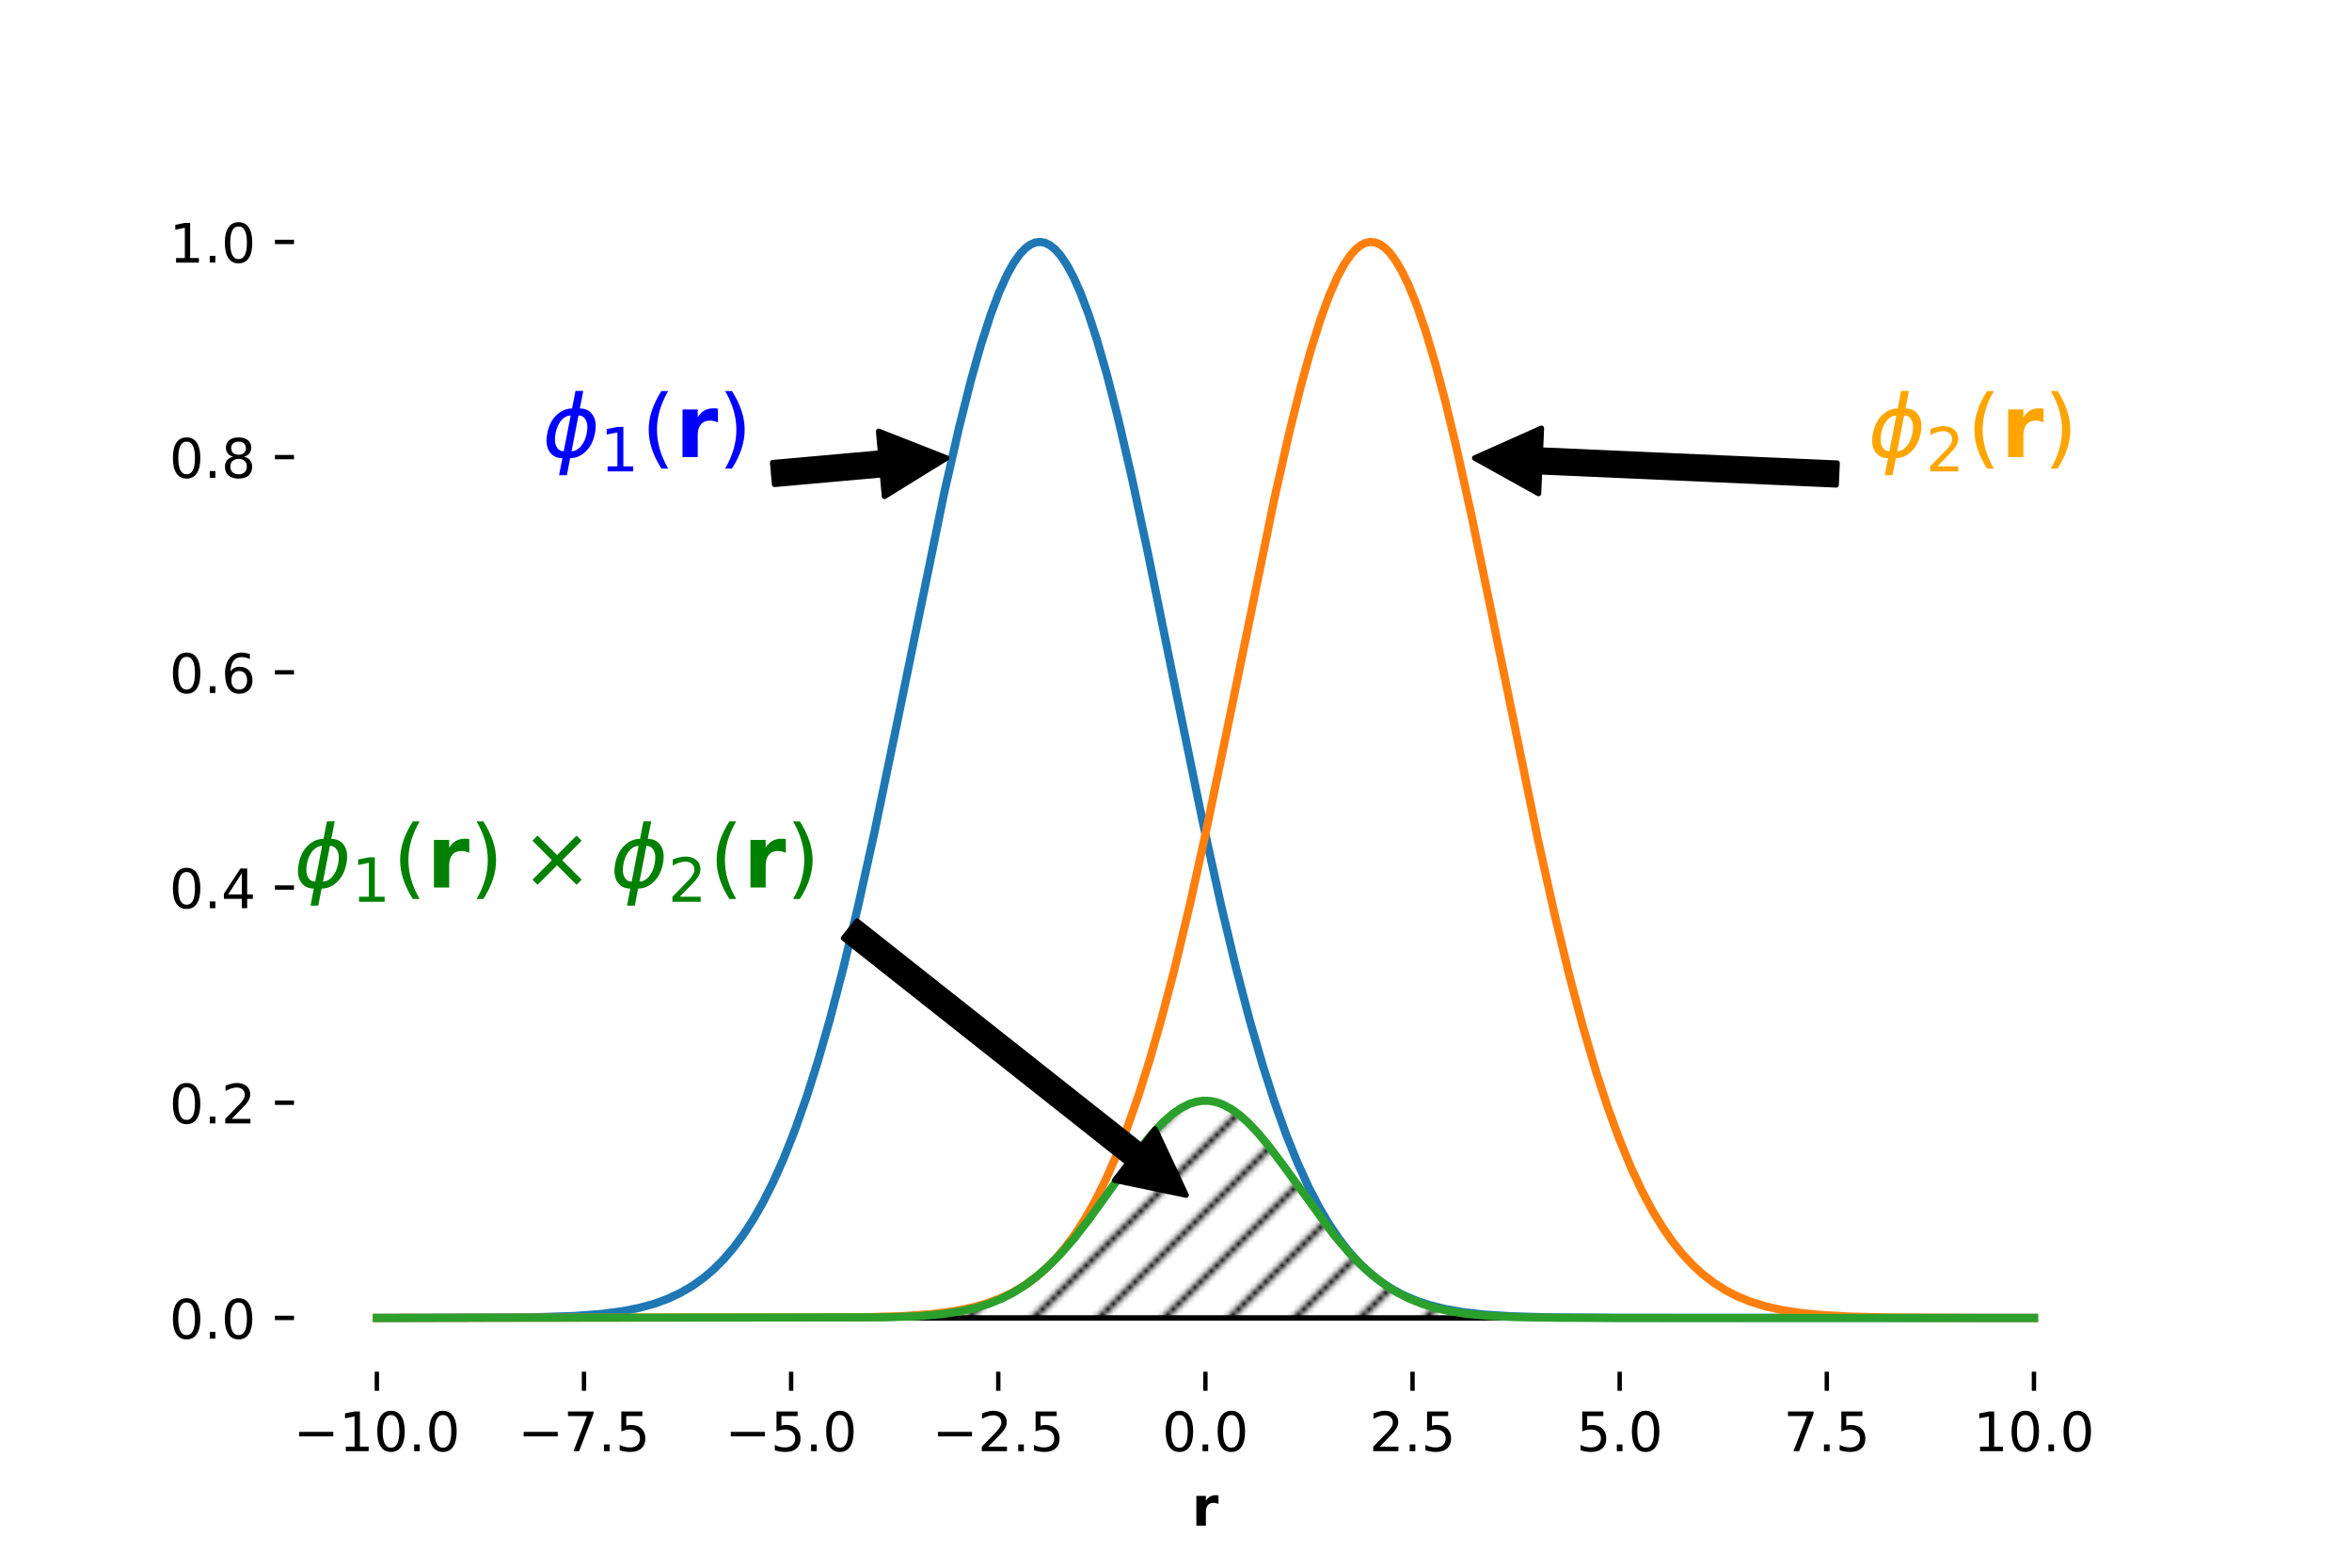 <?xml version="1.0" encoding="utf-8" standalone="no"?>
<!DOCTYPE svg PUBLIC "-//W3C//DTD SVG 1.1//EN"
  "http://www.w3.org/Graphics/SVG/1.1/DTD/svg11.dtd">
<!-- Created with matplotlib (http://matplotlib.org/) -->
<svg height="288pt" version="1.1" viewBox="0 0 432 288" width="432pt" xmlns="http://www.w3.org/2000/svg" xmlns:xlink="http://www.w3.org/1999/xlink">
 <defs>
  <style type="text/css">
*{stroke-linecap:butt;stroke-linejoin:round;}
  </style>
 </defs>
 <g id="figure_1">
  <g id="patch_1">
   <path d="M 0 288 
L 432 288 
L 432 0 
L 0 0 
z
" style="fill:#ffffff;"/>
  </g>
  <g id="axes_1">
   <g id="PolyCollection_1">
    <path clip-path="url(#pbc04455163)" d="M 69.218 242.116 
L 69.218 242.116 
L 69.523 242.116 
L 69.828 242.116 
L 70.132 242.116 
L 70.437 242.116 
L 70.742 242.116 
L 71.046 242.116 
L 71.351 242.116 
L 71.656 242.116 
L 71.96 242.116 
L 72.265 242.116 
L 72.57 242.116 
L 72.874 242.116 
L 73.179 242.116 
L 73.484 242.116 
L 73.788 242.116 
L 74.093 242.116 
L 74.398 242.116 
L 74.702 242.116 
L 75.007 242.116 
L 75.312 242.116 
L 75.616 242.116 
L 75.921 242.116 
L 76.226 242.116 
L 76.53 242.116 
L 76.835 242.116 
L 77.14 242.116 
L 77.444 242.116 
L 77.749 242.116 
L 78.054 242.116 
L 78.358 242.116 
L 78.663 242.116 
L 78.968 242.116 
L 79.272 242.116 
L 79.577 242.116 
L 79.882 242.116 
L 80.186 242.116 
L 80.491 242.116 
L 80.796 242.116 
L 81.1 242.116 
L 81.405 242.116 
L 81.71 242.116 
L 82.014 242.116 
L 82.319 242.116 
L 82.624 242.116 
L 82.928 242.116 
L 83.233 242.116 
L 83.538 242.116 
L 83.842 242.116 
L 84.147 242.116 
L 84.452 242.116 
L 84.756 242.116 
L 85.061 242.116 
L 85.366 242.116 
L 85.67 242.116 
L 85.975 242.116 
L 86.28 242.116 
L 86.584 242.116 
L 86.889 242.116 
L 87.194 242.116 
L 87.498 242.116 
L 87.803 242.116 
L 88.108 242.116 
L 88.412 242.116 
L 88.717 242.116 
L 89.022 242.116 
L 89.326 242.116 
L 89.631 242.116 
L 89.936 242.116 
L 90.24 242.116 
L 90.545 242.116 
L 90.85 242.116 
L 91.154 242.116 
L 91.459 242.116 
L 91.764 242.116 
L 92.068 242.116 
L 92.373 242.116 
L 92.678 242.116 
L 92.982 242.116 
L 93.287 242.116 
L 93.592 242.116 
L 93.896 242.116 
L 94.201 242.116 
L 94.506 242.116 
L 94.81 242.116 
L 95.115 242.116 
L 95.42 242.116 
L 95.724 242.116 
L 96.029 242.116 
L 96.334 242.116 
L 96.638 242.116 
L 96.943 242.116 
L 97.248 242.116 
L 97.552 242.116 
L 97.857 242.116 
L 98.162 242.116 
L 98.466 242.116 
L 98.771 242.116 
L 99.076 242.116 
L 99.38 242.116 
L 99.685 242.116 
L 99.99 242.116 
L 100.294 242.116 
L 100.599 242.116 
L 100.904 242.116 
L 101.208 242.116 
L 101.513 242.116 
L 101.818 242.116 
L 102.122 242.116 
L 102.427 242.116 
L 102.732 242.116 
L 103.036 242.116 
L 103.341 242.116 
L 103.646 242.116 
L 103.95 242.116 
L 104.255 242.116 
L 104.56 242.116 
L 104.864 242.116 
L 105.169 242.116 
L 105.474 242.116 
L 105.778 242.116 
L 106.083 242.116 
L 106.388 242.116 
L 106.692 242.116 
L 106.997 242.116 
L 107.302 242.116 
L 107.606 242.116 
L 107.911 242.116 
L 108.216 242.116 
L 108.52 242.116 
L 108.825 242.116 
L 109.13 242.116 
L 109.434 242.116 
L 109.739 242.116 
L 110.044 242.116 
L 110.348 242.116 
L 110.653 242.116 
L 110.958 242.116 
L 111.262 242.116 
L 111.567 242.116 
L 111.872 242.116 
L 112.176 242.116 
L 112.481 242.116 
L 112.786 242.116 
L 113.09 242.116 
L 113.395 242.116 
L 113.7 242.116 
L 114.004 242.116 
L 114.309 242.116 
L 114.614 242.116 
L 114.918 242.116 
L 115.223 242.116 
L 115.528 242.116 
L 115.832 242.116 
L 116.137 242.116 
L 116.442 242.116 
L 116.746 242.116 
L 117.051 242.116 
L 117.356 242.116 
L 117.66 242.116 
L 117.965 242.116 
L 118.27 242.116 
L 118.574 242.116 
L 118.879 242.116 
L 119.184 242.116 
L 119.488 242.116 
L 119.793 242.116 
L 120.098 242.116 
L 120.402 242.116 
L 120.707 242.116 
L 121.012 242.116 
L 121.316 242.116 
L 121.621 242.116 
L 121.926 242.116 
L 122.23 242.116 
L 122.535 242.116 
L 122.84 242.116 
L 123.144 242.116 
L 123.449 242.116 
L 123.754 242.116 
L 124.058 242.116 
L 124.363 242.116 
L 124.668 242.116 
L 124.972 242.116 
L 125.277 242.116 
L 125.582 242.116 
L 125.886 242.116 
L 126.191 242.116 
L 126.496 242.116 
L 126.8 242.116 
L 127.105 242.116 
L 127.41 242.116 
L 127.714 242.116 
L 128.019 242.116 
L 128.324 242.116 
L 128.629 242.116 
L 128.933 242.116 
L 129.238 242.116 
L 129.543 242.116 
L 129.847 242.116 
L 130.152 242.116 
L 130.457 242.116 
L 130.761 242.116 
L 131.066 242.116 
L 131.371 242.116 
L 131.675 242.116 
L 131.98 242.116 
L 132.285 242.116 
L 132.589 242.116 
L 132.894 242.116 
L 133.199 242.116 
L 133.503 242.116 
L 133.808 242.116 
L 134.113 242.116 
L 134.417 242.116 
L 134.722 242.116 
L 135.027 242.116 
L 135.331 242.116 
L 135.636 242.116 
L 135.941 242.116 
L 136.245 242.116 
L 136.55 242.116 
L 136.855 242.116 
L 137.159 242.116 
L 137.464 242.116 
L 137.769 242.116 
L 138.073 242.116 
L 138.378 242.116 
L 138.683 242.116 
L 138.987 242.116 
L 139.292 242.116 
L 139.597 242.116 
L 139.901 242.116 
L 140.206 242.116 
L 140.511 242.116 
L 140.815 242.116 
L 141.12 242.116 
L 141.425 242.116 
L 141.729 242.116 
L 142.034 242.116 
L 142.339 242.116 
L 142.643 242.116 
L 142.948 242.116 
L 143.253 242.116 
L 143.557 242.116 
L 143.862 242.116 
L 144.167 242.116 
L 144.471 242.116 
L 144.776 242.116 
L 145.081 242.116 
L 145.385 242.116 
L 145.69 242.116 
L 145.995 242.116 
L 146.299 242.116 
L 146.604 242.116 
L 146.909 242.116 
L 147.213 242.116 
L 147.518 242.116 
L 147.823 242.116 
L 148.127 242.116 
L 148.432 242.116 
L 148.737 242.116 
L 149.041 242.116 
L 149.346 242.116 
L 149.651 242.116 
L 149.955 242.116 
L 150.26 242.116 
L 150.565 242.116 
L 150.869 242.116 
L 151.174 242.116 
L 151.479 242.116 
L 151.783 242.116 
L 152.088 242.116 
L 152.393 242.116 
L 152.697 242.116 
L 153.002 242.116 
L 153.307 242.116 
L 153.611 242.116 
L 153.916 242.116 
L 154.221 242.116 
L 154.525 242.116 
L 154.83 242.116 
L 155.135 242.116 
L 155.439 242.116 
L 155.744 242.116 
L 156.049 242.116 
L 156.353 242.116 
L 156.658 242.116 
L 156.963 242.116 
L 157.267 242.116 
L 157.572 242.116 
L 157.877 242.116 
L 158.181 242.116 
L 158.486 242.116 
L 158.791 242.116 
L 159.095 242.116 
L 159.4 242.116 
L 159.705 242.116 
L 160.009 242.116 
L 160.314 242.116 
L 160.619 242.116 
L 160.923 242.116 
L 161.228 242.116 
L 161.533 242.116 
L 161.837 242.116 
L 162.142 242.116 
L 162.447 242.116 
L 162.751 242.116 
L 163.056 242.116 
L 163.361 242.116 
L 163.665 242.116 
L 163.97 242.116 
L 164.275 242.116 
L 164.579 242.116 
L 164.884 242.116 
L 165.189 242.116 
L 165.493 242.116 
L 165.798 242.116 
L 166.103 242.116 
L 166.407 242.116 
L 166.712 242.116 
L 167.017 242.116 
L 167.321 242.116 
L 167.626 242.116 
L 167.931 242.116 
L 168.235 242.116 
L 168.54 242.116 
L 168.845 242.116 
L 169.149 242.116 
L 169.454 242.116 
L 169.759 242.116 
L 170.063 242.116 
L 170.368 242.116 
L 170.673 242.116 
L 170.977 242.116 
L 171.282 242.116 
L 171.587 242.116 
L 171.891 242.116 
L 172.196 242.116 
L 172.501 242.116 
L 172.805 242.116 
L 173.11 242.116 
L 173.415 242.116 
L 173.719 242.116 
L 174.024 242.116 
L 174.329 242.116 
L 174.633 242.116 
L 174.938 242.116 
L 175.243 242.116 
L 175.547 242.116 
L 175.852 242.116 
L 176.157 242.116 
L 176.461 242.116 
L 176.766 242.116 
L 177.071 242.116 
L 177.375 242.116 
L 177.68 242.116 
L 177.985 242.116 
L 178.289 242.116 
L 178.594 242.116 
L 178.899 242.116 
L 179.203 242.116 
L 179.508 242.116 
L 179.813 242.116 
L 180.117 242.116 
L 180.422 242.116 
L 180.727 242.116 
L 181.031 242.116 
L 181.336 242.116 
L 181.641 242.116 
L 181.945 242.116 
L 182.25 242.116 
L 182.555 242.116 
L 182.859 242.116 
L 183.164 242.116 
L 183.469 242.116 
L 183.773 242.116 
L 184.078 242.116 
L 184.383 242.116 
L 184.687 242.116 
L 184.992 242.116 
L 185.297 242.116 
L 185.601 242.116 
L 185.906 242.116 
L 186.211 242.116 
L 186.515 242.116 
L 186.82 242.116 
L 187.125 242.116 
L 187.429 242.116 
L 187.734 242.116 
L 188.039 242.116 
L 188.343 242.116 
L 188.648 242.116 
L 188.953 242.116 
L 189.257 242.116 
L 189.562 242.116 
L 189.867 242.116 
L 190.171 242.116 
L 190.476 242.116 
L 190.781 242.116 
L 191.086 242.116 
L 191.39 242.116 
L 191.695 242.116 
L 192 242.116 
L 192.304 242.116 
L 192.609 242.116 
L 192.914 242.116 
L 193.218 242.116 
L 193.523 242.116 
L 193.828 242.116 
L 194.132 242.116 
L 194.437 242.116 
L 194.742 242.116 
L 195.046 242.116 
L 195.351 242.116 
L 195.656 242.116 
L 195.96 242.116 
L 196.265 242.116 
L 196.57 242.116 
L 196.874 242.116 
L 197.179 242.116 
L 197.484 242.116 
L 197.788 242.116 
L 198.093 242.116 
L 198.398 242.116 
L 198.702 242.116 
L 199.007 242.116 
L 199.312 242.116 
L 199.616 242.116 
L 199.921 242.116 
L 200.226 242.116 
L 200.53 242.116 
L 200.835 242.116 
L 201.14 242.116 
L 201.444 242.116 
L 201.749 242.116 
L 202.054 242.116 
L 202.358 242.116 
L 202.663 242.116 
L 202.968 242.116 
L 203.272 242.116 
L 203.577 242.116 
L 203.882 242.116 
L 204.186 242.116 
L 204.491 242.116 
L 204.796 242.116 
L 205.1 242.116 
L 205.405 242.116 
L 205.71 242.116 
L 206.014 242.116 
L 206.319 242.116 
L 206.624 242.116 
L 206.928 242.116 
L 207.233 242.116 
L 207.538 242.116 
L 207.842 242.116 
L 208.147 242.116 
L 208.452 242.116 
L 208.756 242.116 
L 209.061 242.116 
L 209.366 242.116 
L 209.67 242.116 
L 209.975 242.116 
L 210.28 242.116 
L 210.584 242.116 
L 210.889 242.116 
L 211.194 242.116 
L 211.498 242.116 
L 211.803 242.116 
L 212.108 242.116 
L 212.412 242.116 
L 212.717 242.116 
L 213.022 242.116 
L 213.326 242.116 
L 213.631 242.116 
L 213.936 242.116 
L 214.24 242.116 
L 214.545 242.116 
L 214.85 242.116 
L 215.154 242.116 
L 215.459 242.116 
L 215.764 242.116 
L 216.068 242.116 
L 216.373 242.116 
L 216.678 242.116 
L 216.982 242.116 
L 217.287 242.116 
L 217.592 242.116 
L 217.896 242.116 
L 218.201 242.116 
L 218.506 242.116 
L 218.81 242.116 
L 219.115 242.116 
L 219.42 242.116 
L 219.724 242.116 
L 220.029 242.116 
L 220.334 242.116 
L 220.638 242.116 
L 220.943 242.116 
L 221.248 242.116 
L 221.552 242.116 
L 221.857 242.116 
L 222.162 242.116 
L 222.466 242.116 
L 222.771 242.116 
L 223.076 242.116 
L 223.38 242.116 
L 223.685 242.116 
L 223.99 242.116 
L 224.294 242.116 
L 224.599 242.116 
L 224.904 242.116 
L 225.208 242.116 
L 225.513 242.116 
L 225.818 242.116 
L 226.122 242.116 
L 226.427 242.116 
L 226.732 242.116 
L 227.036 242.116 
L 227.341 242.116 
L 227.646 242.116 
L 227.95 242.116 
L 228.255 242.116 
L 228.56 242.116 
L 228.864 242.116 
L 229.169 242.116 
L 229.474 242.116 
L 229.778 242.116 
L 230.083 242.116 
L 230.388 242.116 
L 230.692 242.116 
L 230.997 242.116 
L 231.302 242.116 
L 231.606 242.116 
L 231.911 242.116 
L 232.216 242.116 
L 232.52 242.116 
L 232.825 242.116 
L 233.13 242.116 
L 233.434 242.116 
L 233.739 242.116 
L 234.044 242.116 
L 234.348 242.116 
L 234.653 242.116 
L 234.958 242.116 
L 235.262 242.116 
L 235.567 242.116 
L 235.872 242.116 
L 236.176 242.116 
L 236.481 242.116 
L 236.786 242.116 
L 237.09 242.116 
L 237.395 242.116 
L 237.7 242.116 
L 238.004 242.116 
L 238.309 242.116 
L 238.614 242.116 
L 238.918 242.116 
L 239.223 242.116 
L 239.528 242.116 
L 239.832 242.116 
L 240.137 242.116 
L 240.442 242.116 
L 240.746 242.116 
L 241.051 242.116 
L 241.356 242.116 
L 241.66 242.116 
L 241.965 242.116 
L 242.27 242.116 
L 242.574 242.116 
L 242.879 242.116 
L 243.184 242.116 
L 243.488 242.116 
L 243.793 242.116 
L 244.098 242.116 
L 244.402 242.116 
L 244.707 242.116 
L 245.012 242.116 
L 245.316 242.116 
L 245.621 242.116 
L 245.926 242.116 
L 246.23 242.116 
L 246.535 242.116 
L 246.84 242.116 
L 247.144 242.116 
L 247.449 242.116 
L 247.754 242.116 
L 248.058 242.116 
L 248.363 242.116 
L 248.668 242.116 
L 248.972 242.116 
L 249.277 242.116 
L 249.582 242.116 
L 249.886 242.116 
L 250.191 242.116 
L 250.496 242.116 
L 250.8 242.116 
L 251.105 242.116 
L 251.41 242.116 
L 251.714 242.116 
L 252.019 242.116 
L 252.324 242.116 
L 252.629 242.116 
L 252.933 242.116 
L 253.238 242.116 
L 253.543 242.116 
L 253.847 242.116 
L 254.152 242.116 
L 254.457 242.116 
L 254.761 242.116 
L 255.066 242.116 
L 255.371 242.116 
L 255.675 242.116 
L 255.98 242.116 
L 256.285 242.116 
L 256.589 242.116 
L 256.894 242.116 
L 257.199 242.116 
L 257.503 242.116 
L 257.808 242.116 
L 258.113 242.116 
L 258.417 242.116 
L 258.722 242.116 
L 259.027 242.116 
L 259.331 242.116 
L 259.636 242.116 
L 259.941 242.116 
L 260.245 242.116 
L 260.55 242.116 
L 260.855 242.116 
L 261.159 242.116 
L 261.464 242.116 
L 261.769 242.116 
L 262.073 242.116 
L 262.378 242.116 
L 262.683 242.116 
L 262.987 242.116 
L 263.292 242.116 
L 263.597 242.116 
L 263.901 242.116 
L 264.206 242.116 
L 264.511 242.116 
L 264.815 242.116 
L 265.12 242.116 
L 265.425 242.116 
L 265.729 242.116 
L 266.034 242.116 
L 266.339 242.116 
L 266.643 242.116 
L 266.948 242.116 
L 267.253 242.116 
L 267.557 242.116 
L 267.862 242.116 
L 268.167 242.116 
L 268.471 242.116 
L 268.776 242.116 
L 269.081 242.116 
L 269.385 242.116 
L 269.69 242.116 
L 269.995 242.116 
L 270.299 242.116 
L 270.604 242.116 
L 270.909 242.116 
L 271.213 242.116 
L 271.518 242.116 
L 271.823 242.116 
L 272.127 242.116 
L 272.432 242.116 
L 272.737 242.116 
L 273.041 242.116 
L 273.346 242.116 
L 273.651 242.116 
L 273.955 242.116 
L 274.26 242.116 
L 274.565 242.116 
L 274.869 242.116 
L 275.174 242.116 
L 275.479 242.116 
L 275.783 242.116 
L 276.088 242.116 
L 276.393 242.116 
L 276.697 242.116 
L 277.002 242.116 
L 277.307 242.116 
L 277.611 242.116 
L 277.916 242.116 
L 278.221 242.116 
L 278.525 242.116 
L 278.83 242.116 
L 279.135 242.116 
L 279.439 242.116 
L 279.744 242.116 
L 280.049 242.116 
L 280.353 242.116 
L 280.658 242.116 
L 280.963 242.116 
L 281.267 242.116 
L 281.572 242.116 
L 281.877 242.116 
L 282.181 242.116 
L 282.486 242.116 
L 282.791 242.116 
L 283.095 242.116 
L 283.4 242.116 
L 283.705 242.116 
L 284.009 242.116 
L 284.314 242.116 
L 284.619 242.116 
L 284.923 242.116 
L 285.228 242.116 
L 285.533 242.116 
L 285.837 242.116 
L 286.142 242.116 
L 286.447 242.116 
L 286.751 242.116 
L 287.056 242.116 
L 287.361 242.116 
L 287.665 242.116 
L 287.97 242.116 
L 288.275 242.116 
L 288.579 242.116 
L 288.884 242.116 
L 289.189 242.116 
L 289.493 242.116 
L 289.798 242.116 
L 290.103 242.116 
L 290.407 242.116 
L 290.712 242.116 
L 291.017 242.116 
L 291.321 242.116 
L 291.626 242.116 
L 291.931 242.116 
L 292.235 242.116 
L 292.54 242.116 
L 292.845 242.116 
L 293.149 242.116 
L 293.454 242.116 
L 293.759 242.116 
L 294.063 242.116 
L 294.368 242.116 
L 294.673 242.116 
L 294.977 242.116 
L 295.282 242.116 
L 295.587 242.116 
L 295.891 242.116 
L 296.196 242.116 
L 296.501 242.116 
L 296.805 242.116 
L 297.11 242.116 
L 297.415 242.116 
L 297.719 242.116 
L 298.024 242.116 
L 298.329 242.116 
L 298.633 242.116 
L 298.938 242.116 
L 299.243 242.116 
L 299.547 242.116 
L 299.852 242.116 
L 300.157 242.116 
L 300.461 242.116 
L 300.766 242.116 
L 301.071 242.116 
L 301.375 242.116 
L 301.68 242.116 
L 301.985 242.116 
L 302.289 242.116 
L 302.594 242.116 
L 302.899 242.116 
L 303.203 242.116 
L 303.508 242.116 
L 303.813 242.116 
L 304.117 242.116 
L 304.422 242.116 
L 304.727 242.116 
L 305.031 242.116 
L 305.336 242.116 
L 305.641 242.116 
L 305.945 242.116 
L 306.25 242.116 
L 306.555 242.116 
L 306.859 242.116 
L 307.164 242.116 
L 307.469 242.116 
L 307.773 242.116 
L 308.078 242.116 
L 308.383 242.116 
L 308.687 242.116 
L 308.992 242.116 
L 309.297 242.116 
L 309.601 242.116 
L 309.906 242.116 
L 310.211 242.116 
L 310.515 242.116 
L 310.82 242.116 
L 311.125 242.116 
L 311.429 242.116 
L 311.734 242.116 
L 312.039 242.116 
L 312.343 242.116 
L 312.648 242.116 
L 312.953 242.116 
L 313.257 242.116 
L 313.562 242.116 
L 313.867 242.116 
L 314.171 242.116 
L 314.476 242.116 
L 314.781 242.116 
L 315.086 242.116 
L 315.39 242.116 
L 315.695 242.116 
L 316 242.116 
L 316.304 242.116 
L 316.609 242.116 
L 316.914 242.116 
L 317.218 242.116 
L 317.523 242.116 
L 317.828 242.116 
L 318.132 242.116 
L 318.437 242.116 
L 318.742 242.116 
L 319.046 242.116 
L 319.351 242.116 
L 319.656 242.116 
L 319.96 242.116 
L 320.265 242.116 
L 320.57 242.116 
L 320.874 242.116 
L 321.179 242.116 
L 321.484 242.116 
L 321.788 242.116 
L 322.093 242.116 
L 322.398 242.116 
L 322.702 242.116 
L 323.007 242.116 
L 323.312 242.116 
L 323.616 242.116 
L 323.921 242.116 
L 324.226 242.116 
L 324.53 242.116 
L 324.835 242.116 
L 325.14 242.116 
L 325.444 242.116 
L 325.749 242.116 
L 326.054 242.116 
L 326.358 242.116 
L 326.663 242.116 
L 326.968 242.116 
L 327.272 242.116 
L 327.577 242.116 
L 327.882 242.116 
L 328.186 242.116 
L 328.491 242.116 
L 328.796 242.116 
L 329.1 242.116 
L 329.405 242.116 
L 329.71 242.116 
L 330.014 242.116 
L 330.319 242.116 
L 330.624 242.116 
L 330.928 242.116 
L 331.233 242.116 
L 331.538 242.116 
L 331.842 242.116 
L 332.147 242.116 
L 332.452 242.116 
L 332.756 242.116 
L 333.061 242.116 
L 333.366 242.116 
L 333.67 242.116 
L 333.975 242.116 
L 334.28 242.116 
L 334.584 242.116 
L 334.889 242.116 
L 335.194 242.116 
L 335.498 242.116 
L 335.803 242.116 
L 336.108 242.116 
L 336.412 242.116 
L 336.717 242.116 
L 337.022 242.116 
L 337.326 242.116 
L 337.631 242.116 
L 337.936 242.116 
L 338.24 242.116 
L 338.545 242.116 
L 338.85 242.116 
L 339.154 242.116 
L 339.459 242.116 
L 339.764 242.116 
L 340.068 242.116 
L 340.373 242.116 
L 340.678 242.116 
L 340.982 242.116 
L 341.287 242.116 
L 341.592 242.116 
L 341.896 242.116 
L 342.201 242.116 
L 342.506 242.116 
L 342.81 242.116 
L 343.115 242.116 
L 343.42 242.116 
L 343.724 242.116 
L 344.029 242.116 
L 344.334 242.116 
L 344.638 242.116 
L 344.943 242.116 
L 345.248 242.116 
L 345.552 242.116 
L 345.857 242.116 
L 346.162 242.116 
L 346.466 242.116 
L 346.771 242.116 
L 347.076 242.116 
L 347.38 242.116 
L 347.685 242.116 
L 347.99 242.116 
L 348.294 242.116 
L 348.599 242.116 
L 348.904 242.116 
L 349.208 242.116 
L 349.513 242.116 
L 349.818 242.116 
L 350.122 242.116 
L 350.427 242.116 
L 350.732 242.116 
L 351.036 242.116 
L 351.341 242.116 
L 351.646 242.116 
L 351.95 242.116 
L 352.255 242.116 
L 352.56 242.116 
L 352.864 242.116 
L 353.169 242.116 
L 353.474 242.116 
L 353.778 242.116 
L 354.083 242.116 
L 354.388 242.116 
L 354.692 242.116 
L 354.997 242.116 
L 355.302 242.116 
L 355.606 242.116 
L 355.911 242.116 
L 356.216 242.116 
L 356.52 242.116 
L 356.825 242.116 
L 357.13 242.116 
L 357.434 242.116 
L 357.739 242.116 
L 358.044 242.116 
L 358.348 242.116 
L 358.653 242.116 
L 358.958 242.116 
L 359.262 242.116 
L 359.567 242.116 
L 359.872 242.116 
L 360.176 242.116 
L 360.481 242.116 
L 360.786 242.116 
L 361.09 242.116 
L 361.395 242.116 
L 361.7 242.116 
L 362.004 242.116 
L 362.309 242.116 
L 362.614 242.116 
L 362.918 242.116 
L 363.223 242.116 
L 363.528 242.116 
L 363.832 242.116 
L 364.137 242.116 
L 364.442 242.116 
L 364.746 242.116 
L 365.051 242.116 
L 365.356 242.116 
L 365.66 242.116 
L 365.965 242.116 
L 366.27 242.116 
L 366.574 242.116 
L 366.879 242.116 
L 367.184 242.116 
L 367.488 242.116 
L 367.793 242.116 
L 368.098 242.116 
L 368.402 242.116 
L 368.707 242.116 
L 369.012 242.116 
L 369.316 242.116 
L 369.621 242.116 
L 369.926 242.116 
L 370.23 242.116 
L 370.535 242.116 
L 370.84 242.116 
L 371.144 242.116 
L 371.449 242.116 
L 371.754 242.116 
L 372.058 242.116 
L 372.363 242.116 
L 372.668 242.116 
L 372.972 242.116 
L 373.277 242.116 
L 373.582 242.116 
L 373.582 242.116 
L 373.582 242.116 
L 373.277 242.116 
L 372.972 242.116 
L 372.668 242.116 
L 372.363 242.116 
L 372.058 242.116 
L 371.754 242.116 
L 371.449 242.116 
L 371.144 242.116 
L 370.84 242.116 
L 370.535 242.116 
L 370.23 242.116 
L 369.926 242.116 
L 369.621 242.116 
L 369.316 242.116 
L 369.012 242.116 
L 368.707 242.116 
L 368.402 242.116 
L 368.098 242.116 
L 367.793 242.116 
L 367.488 242.116 
L 367.184 242.116 
L 366.879 242.116 
L 366.574 242.116 
L 366.27 242.116 
L 365.965 242.116 
L 365.66 242.116 
L 365.356 242.116 
L 365.051 242.116 
L 364.746 242.116 
L 364.442 242.116 
L 364.137 242.116 
L 363.832 242.116 
L 363.528 242.116 
L 363.223 242.116 
L 362.918 242.116 
L 362.614 242.116 
L 362.309 242.116 
L 362.004 242.116 
L 361.7 242.116 
L 361.395 242.116 
L 361.09 242.116 
L 360.786 242.116 
L 360.481 242.116 
L 360.176 242.116 
L 359.872 242.116 
L 359.567 242.116 
L 359.262 242.116 
L 358.958 242.116 
L 358.653 242.116 
L 358.348 242.116 
L 358.044 242.116 
L 357.739 242.116 
L 357.434 242.116 
L 357.13 242.116 
L 356.825 242.116 
L 356.52 242.116 
L 356.216 242.116 
L 355.911 242.116 
L 355.606 242.116 
L 355.302 242.116 
L 354.997 242.116 
L 354.692 242.116 
L 354.388 242.116 
L 354.083 242.116 
L 353.778 242.116 
L 353.474 242.116 
L 353.169 242.116 
L 352.864 242.116 
L 352.56 242.116 
L 352.255 242.116 
L 351.95 242.116 
L 351.646 242.116 
L 351.341 242.116 
L 351.036 242.116 
L 350.732 242.116 
L 350.427 242.116 
L 350.122 242.116 
L 349.818 242.116 
L 349.513 242.116 
L 349.208 242.116 
L 348.904 242.116 
L 348.599 242.116 
L 348.294 242.116 
L 347.99 242.116 
L 347.685 242.116 
L 347.38 242.116 
L 347.076 242.116 
L 346.771 242.116 
L 346.466 242.116 
L 346.162 242.116 
L 345.857 242.116 
L 345.552 242.116 
L 345.248 242.116 
L 344.943 242.116 
L 344.638 242.116 
L 344.334 242.116 
L 344.029 242.116 
L 343.724 242.116 
L 343.42 242.116 
L 343.115 242.116 
L 342.81 242.116 
L 342.506 242.116 
L 342.201 242.116 
L 341.896 242.116 
L 341.592 242.116 
L 341.287 242.116 
L 340.982 242.116 
L 340.678 242.116 
L 340.373 242.116 
L 340.068 242.116 
L 339.764 242.116 
L 339.459 242.116 
L 339.154 242.116 
L 338.85 242.116 
L 338.545 242.116 
L 338.24 242.116 
L 337.936 242.116 
L 337.631 242.116 
L 337.326 242.116 
L 337.022 242.116 
L 336.717 242.116 
L 336.412 242.116 
L 336.108 242.116 
L 335.803 242.116 
L 335.498 242.116 
L 335.194 242.116 
L 334.889 242.116 
L 334.584 242.116 
L 334.28 242.116 
L 333.975 242.116 
L 333.67 242.116 
L 333.366 242.116 
L 333.061 242.116 
L 332.756 242.116 
L 332.452 242.116 
L 332.147 242.116 
L 331.842 242.116 
L 331.538 242.116 
L 331.233 242.116 
L 330.928 242.116 
L 330.624 242.116 
L 330.319 242.116 
L 330.014 242.116 
L 329.71 242.116 
L 329.405 242.116 
L 329.1 242.116 
L 328.796 242.116 
L 328.491 242.116 
L 328.186 242.116 
L 327.882 242.116 
L 327.577 242.116 
L 327.272 242.116 
L 326.968 242.116 
L 326.663 242.116 
L 326.358 242.116 
L 326.054 242.116 
L 325.749 242.116 
L 325.444 242.116 
L 325.14 242.116 
L 324.835 242.116 
L 324.53 242.116 
L 324.226 242.116 
L 323.921 242.116 
L 323.616 242.116 
L 323.312 242.116 
L 323.007 242.116 
L 322.702 242.116 
L 322.398 242.116 
L 322.093 242.116 
L 321.788 242.116 
L 321.484 242.116 
L 321.179 242.116 
L 320.874 242.116 
L 320.57 242.116 
L 320.265 242.116 
L 319.96 242.116 
L 319.656 242.116 
L 319.351 242.116 
L 319.046 242.116 
L 318.742 242.116 
L 318.437 242.116 
L 318.132 242.116 
L 317.828 242.116 
L 317.523 242.116 
L 317.218 242.116 
L 316.914 242.116 
L 316.609 242.116 
L 316.304 242.116 
L 316 242.116 
L 315.695 242.116 
L 315.39 242.116 
L 315.086 242.116 
L 314.781 242.116 
L 314.476 242.116 
L 314.171 242.116 
L 313.867 242.116 
L 313.562 242.116 
L 313.257 242.116 
L 312.953 242.116 
L 312.648 242.116 
L 312.343 242.116 
L 312.039 242.116 
L 311.734 242.116 
L 311.429 242.116 
L 311.125 242.116 
L 310.82 242.116 
L 310.515 242.116 
L 310.211 242.116 
L 309.906 242.116 
L 309.601 242.116 
L 309.297 242.116 
L 308.992 242.116 
L 308.687 242.116 
L 308.383 242.116 
L 308.078 242.116 
L 307.773 242.116 
L 307.469 242.116 
L 307.164 242.116 
L 306.859 242.116 
L 306.555 242.116 
L 306.25 242.116 
L 305.945 242.116 
L 305.641 242.116 
L 305.336 242.116 
L 305.031 242.116 
L 304.727 242.116 
L 304.422 242.116 
L 304.117 242.116 
L 303.813 242.116 
L 303.508 242.116 
L 303.203 242.116 
L 302.899 242.116 
L 302.594 242.116 
L 302.289 242.116 
L 301.985 242.116 
L 301.68 242.116 
L 301.375 242.116 
L 301.071 242.116 
L 300.766 242.116 
L 300.461 242.116 
L 300.157 242.115 
L 299.852 242.115 
L 299.547 242.115 
L 299.243 242.115 
L 298.938 242.115 
L 298.633 242.115 
L 298.329 242.115 
L 298.024 242.115 
L 297.719 242.115 
L 297.415 242.115 
L 297.11 242.114 
L 296.805 242.114 
L 296.501 242.114 
L 296.196 242.114 
L 295.891 242.114 
L 295.587 242.113 
L 295.282 242.113 
L 294.977 242.113 
L 294.673 242.113 
L 294.368 242.112 
L 294.063 242.112 
L 293.759 242.112 
L 293.454 242.111 
L 293.149 242.111 
L 292.845 242.11 
L 292.54 242.11 
L 292.235 242.109 
L 291.931 242.109 
L 291.626 242.108 
L 291.321 242.108 
L 291.017 242.107 
L 290.712 242.106 
L 290.407 242.106 
L 290.103 242.105 
L 289.798 242.104 
L 289.493 242.103 
L 289.189 242.102 
L 288.884 242.101 
L 288.579 242.1 
L 288.275 242.099 
L 287.97 242.097 
L 287.665 242.096 
L 287.361 242.095 
L 287.056 242.093 
L 286.751 242.091 
L 286.447 242.09 
L 286.142 242.088 
L 285.837 242.086 
L 285.533 242.084 
L 285.228 242.081 
L 284.923 242.079 
L 284.619 242.076 
L 284.314 242.074 
L 284.009 242.071 
L 283.705 242.067 
L 283.4 242.064 
L 283.095 242.061 
L 282.791 242.057 
L 282.486 242.053 
L 282.181 242.049 
L 281.877 242.044 
L 281.572 242.04 
L 281.267 242.035 
L 280.963 242.029 
L 280.658 242.024 
L 280.353 242.018 
L 280.049 242.011 
L 279.744 242.005 
L 279.439 241.998 
L 279.135 241.99 
L 278.83 241.982 
L 278.525 241.974 
L 278.221 241.965 
L 277.916 241.956 
L 277.611 241.946 
L 277.307 241.936 
L 277.002 241.925 
L 276.697 241.913 
L 276.393 241.901 
L 276.088 241.888 
L 275.783 241.875 
L 275.479 241.861 
L 275.174 241.846 
L 274.869 241.83 
L 274.565 241.814 
L 274.26 241.796 
L 273.955 241.778 
L 273.651 241.759 
L 273.346 241.739 
L 273.041 241.718 
L 272.737 241.695 
L 272.432 241.672 
L 272.127 241.648 
L 271.823 241.622 
L 271.518 241.595 
L 271.213 241.567 
L 270.909 241.538 
L 270.604 241.507 
L 270.299 241.474 
L 269.995 241.441 
L 269.69 241.405 
L 269.385 241.368 
L 269.081 241.33 
L 268.776 241.289 
L 268.471 241.247 
L 268.167 241.203 
L 267.862 241.157 
L 267.557 241.109 
L 267.253 241.059 
L 266.948 241.007 
L 266.643 240.953 
L 266.339 240.897 
L 266.034 240.838 
L 265.729 240.776 
L 265.425 240.713 
L 265.12 240.646 
L 264.815 240.577 
L 264.511 240.506 
L 264.206 240.431 
L 263.901 240.354 
L 263.597 240.274 
L 263.292 240.19 
L 262.987 240.104 
L 262.683 240.014 
L 262.378 239.921 
L 262.073 239.825 
L 261.769 239.725 
L 261.464 239.621 
L 261.159 239.514 
L 260.855 239.403 
L 260.55 239.289 
L 260.245 239.17 
L 259.941 239.048 
L 259.636 238.922 
L 259.331 238.791 
L 259.027 238.656 
L 258.722 238.517 
L 258.417 238.373 
L 258.113 238.225 
L 257.808 238.072 
L 257.503 237.915 
L 257.199 237.753 
L 256.894 237.586 
L 256.589 237.415 
L 256.285 237.238 
L 255.98 237.057 
L 255.675 236.87 
L 255.371 236.678 
L 255.066 236.481 
L 254.761 236.279 
L 254.457 236.071 
L 254.152 235.858 
L 253.847 235.64 
L 253.543 235.416 
L 253.238 235.186 
L 252.933 234.951 
L 252.629 234.711 
L 252.324 234.464 
L 252.019 234.213 
L 251.714 233.955 
L 251.41 233.692 
L 251.105 233.423 
L 250.8 233.148 
L 250.496 232.868 
L 250.191 232.582 
L 249.886 232.29 
L 249.582 231.993 
L 249.277 231.69 
L 248.972 231.381 
L 248.668 231.066 
L 248.363 230.747 
L 248.058 230.421 
L 247.754 230.09 
L 247.449 229.754 
L 247.144 229.413 
L 246.84 229.066 
L 246.535 228.714 
L 246.23 228.357 
L 245.926 227.995 
L 245.621 227.628 
L 245.316 227.256 
L 245.012 226.88 
L 244.707 226.499 
L 244.402 226.114 
L 244.098 225.724 
L 243.793 225.331 
L 243.488 224.933 
L 243.184 224.532 
L 242.879 224.127 
L 242.574 223.718 
L 242.27 223.307 
L 241.965 222.892 
L 241.66 222.475 
L 241.356 222.055 
L 241.051 221.632 
L 240.746 221.207 
L 240.442 220.781 
L 240.137 220.352 
L 239.832 219.923 
L 239.528 219.491 
L 239.223 219.059 
L 238.918 218.627 
L 238.614 218.193 
L 238.309 217.76 
L 238.004 217.327 
L 237.7 216.894 
L 237.395 216.461 
L 237.09 216.03 
L 236.786 215.6 
L 236.481 215.171 
L 236.176 214.745 
L 235.872 214.32 
L 235.567 213.898 
L 235.262 213.479 
L 234.958 213.063 
L 234.653 212.65 
L 234.348 212.241 
L 234.044 211.836 
L 233.739 211.435 
L 233.434 211.039 
L 233.13 210.648 
L 232.825 210.262 
L 232.52 209.882 
L 232.216 209.508 
L 231.911 209.14 
L 231.606 208.778 
L 231.302 208.423 
L 230.997 208.076 
L 230.692 207.736 
L 230.388 207.404 
L 230.083 207.079 
L 229.778 206.763 
L 229.474 206.456 
L 229.169 206.157 
L 228.864 205.868 
L 228.56 205.588 
L 228.255 205.318 
L 227.95 205.057 
L 227.646 204.807 
L 227.341 204.567 
L 227.036 204.337 
L 226.732 204.119 
L 226.427 203.911 
L 226.122 203.714 
L 225.818 203.529 
L 225.513 203.356 
L 225.208 203.194 
L 224.904 203.044 
L 224.599 202.906 
L 224.294 202.78 
L 223.99 202.666 
L 223.685 202.565 
L 223.38 202.476 
L 223.076 202.399 
L 222.771 202.336 
L 222.466 202.285 
L 222.162 202.246 
L 221.857 202.221 
L 221.552 202.208 
L 221.248 202.208 
L 220.943 202.221 
L 220.638 202.246 
L 220.334 202.285 
L 220.029 202.336 
L 219.724 202.399 
L 219.42 202.476 
L 219.115 202.565 
L 218.81 202.666 
L 218.506 202.78 
L 218.201 202.906 
L 217.896 203.044 
L 217.592 203.194 
L 217.287 203.356 
L 216.982 203.529 
L 216.678 203.714 
L 216.373 203.911 
L 216.068 204.119 
L 215.764 204.337 
L 215.459 204.567 
L 215.154 204.807 
L 214.85 205.057 
L 214.545 205.318 
L 214.24 205.588 
L 213.936 205.868 
L 213.631 206.157 
L 213.326 206.456 
L 213.022 206.763 
L 212.717 207.079 
L 212.412 207.404 
L 212.108 207.736 
L 211.803 208.076 
L 211.498 208.423 
L 211.194 208.778 
L 210.889 209.14 
L 210.584 209.508 
L 210.28 209.882 
L 209.975 210.262 
L 209.67 210.648 
L 209.366 211.039 
L 209.061 211.435 
L 208.756 211.836 
L 208.452 212.241 
L 208.147 212.65 
L 207.842 213.063 
L 207.538 213.479 
L 207.233 213.898 
L 206.928 214.32 
L 206.624 214.745 
L 206.319 215.171 
L 206.014 215.6 
L 205.71 216.03 
L 205.405 216.461 
L 205.1 216.894 
L 204.796 217.327 
L 204.491 217.76 
L 204.186 218.193 
L 203.882 218.627 
L 203.577 219.059 
L 203.272 219.491 
L 202.968 219.923 
L 202.663 220.352 
L 202.358 220.781 
L 202.054 221.207 
L 201.749 221.632 
L 201.444 222.055 
L 201.14 222.475 
L 200.835 222.892 
L 200.53 223.307 
L 200.226 223.718 
L 199.921 224.127 
L 199.616 224.532 
L 199.312 224.933 
L 199.007 225.331 
L 198.702 225.724 
L 198.398 226.114 
L 198.093 226.499 
L 197.788 226.88 
L 197.484 227.256 
L 197.179 227.628 
L 196.874 227.995 
L 196.57 228.357 
L 196.265 228.714 
L 195.96 229.066 
L 195.656 229.413 
L 195.351 229.754 
L 195.046 230.09 
L 194.742 230.421 
L 194.437 230.747 
L 194.132 231.066 
L 193.828 231.381 
L 193.523 231.69 
L 193.218 231.993 
L 192.914 232.29 
L 192.609 232.582 
L 192.304 232.868 
L 192 233.148 
L 191.695 233.423 
L 191.39 233.692 
L 191.086 233.955 
L 190.781 234.213 
L 190.476 234.464 
L 190.171 234.711 
L 189.867 234.951 
L 189.562 235.186 
L 189.257 235.416 
L 188.953 235.64 
L 188.648 235.858 
L 188.343 236.071 
L 188.039 236.279 
L 187.734 236.481 
L 187.429 236.678 
L 187.125 236.87 
L 186.82 237.057 
L 186.515 237.238 
L 186.211 237.415 
L 185.906 237.586 
L 185.601 237.753 
L 185.297 237.915 
L 184.992 238.072 
L 184.687 238.225 
L 184.383 238.373 
L 184.078 238.517 
L 183.773 238.656 
L 183.469 238.791 
L 183.164 238.922 
L 182.859 239.048 
L 182.555 239.17 
L 182.25 239.289 
L 181.945 239.403 
L 181.641 239.514 
L 181.336 239.621 
L 181.031 239.725 
L 180.727 239.825 
L 180.422 239.921 
L 180.117 240.014 
L 179.813 240.104 
L 179.508 240.19 
L 179.203 240.274 
L 178.899 240.354 
L 178.594 240.431 
L 178.289 240.506 
L 177.985 240.577 
L 177.68 240.646 
L 177.375 240.713 
L 177.071 240.776 
L 176.766 240.838 
L 176.461 240.897 
L 176.157 240.953 
L 175.852 241.007 
L 175.547 241.059 
L 175.243 241.109 
L 174.938 241.157 
L 174.633 241.203 
L 174.329 241.247 
L 174.024 241.289 
L 173.719 241.33 
L 173.415 241.368 
L 173.11 241.405 
L 172.805 241.441 
L 172.501 241.474 
L 172.196 241.507 
L 171.891 241.538 
L 171.587 241.567 
L 171.282 241.595 
L 170.977 241.622 
L 170.673 241.648 
L 170.368 241.672 
L 170.063 241.695 
L 169.759 241.718 
L 169.454 241.739 
L 169.149 241.759 
L 168.845 241.778 
L 168.54 241.796 
L 168.235 241.814 
L 167.931 241.83 
L 167.626 241.846 
L 167.321 241.861 
L 167.017 241.875 
L 166.712 241.888 
L 166.407 241.901 
L 166.103 241.913 
L 165.798 241.925 
L 165.493 241.936 
L 165.189 241.946 
L 164.884 241.956 
L 164.579 241.965 
L 164.275 241.974 
L 163.97 241.982 
L 163.665 241.99 
L 163.361 241.998 
L 163.056 242.005 
L 162.751 242.011 
L 162.447 242.018 
L 162.142 242.024 
L 161.837 242.029 
L 161.533 242.035 
L 161.228 242.04 
L 160.923 242.044 
L 160.619 242.049 
L 160.314 242.053 
L 160.009 242.057 
L 159.705 242.061 
L 159.4 242.064 
L 159.095 242.067 
L 158.791 242.071 
L 158.486 242.074 
L 158.181 242.076 
L 157.877 242.079 
L 157.572 242.081 
L 157.267 242.084 
L 156.963 242.086 
L 156.658 242.088 
L 156.353 242.09 
L 156.049 242.091 
L 155.744 242.093 
L 155.439 242.095 
L 155.135 242.096 
L 154.83 242.097 
L 154.525 242.099 
L 154.221 242.1 
L 153.916 242.101 
L 153.611 242.102 
L 153.307 242.103 
L 153.002 242.104 
L 152.697 242.105 
L 152.393 242.106 
L 152.088 242.106 
L 151.783 242.107 
L 151.479 242.108 
L 151.174 242.108 
L 150.869 242.109 
L 150.565 242.109 
L 150.26 242.11 
L 149.955 242.11 
L 149.651 242.111 
L 149.346 242.111 
L 149.041 242.112 
L 148.737 242.112 
L 148.432 242.112 
L 148.127 242.113 
L 147.823 242.113 
L 147.518 242.113 
L 147.213 242.113 
L 146.909 242.114 
L 146.604 242.114 
L 146.299 242.114 
L 145.995 242.114 
L 145.69 242.114 
L 145.385 242.115 
L 145.081 242.115 
L 144.776 242.115 
L 144.471 242.115 
L 144.167 242.115 
L 143.862 242.115 
L 143.557 242.115 
L 143.253 242.115 
L 142.948 242.115 
L 142.643 242.115 
L 142.339 242.116 
L 142.034 242.116 
L 141.729 242.116 
L 141.425 242.116 
L 141.12 242.116 
L 140.815 242.116 
L 140.511 242.116 
L 140.206 242.116 
L 139.901 242.116 
L 139.597 242.116 
L 139.292 242.116 
L 138.987 242.116 
L 138.683 242.116 
L 138.378 242.116 
L 138.073 242.116 
L 137.769 242.116 
L 137.464 242.116 
L 137.159 242.116 
L 136.855 242.116 
L 136.55 242.116 
L 136.245 242.116 
L 135.941 242.116 
L 135.636 242.116 
L 135.331 242.116 
L 135.027 242.116 
L 134.722 242.116 
L 134.417 242.116 
L 134.113 242.116 
L 133.808 242.116 
L 133.503 242.116 
L 133.199 242.116 
L 132.894 242.116 
L 132.589 242.116 
L 132.285 242.116 
L 131.98 242.116 
L 131.675 242.116 
L 131.371 242.116 
L 131.066 242.116 
L 130.761 242.116 
L 130.457 242.116 
L 130.152 242.116 
L 129.847 242.116 
L 129.543 242.116 
L 129.238 242.116 
L 128.933 242.116 
L 128.629 242.116 
L 128.324 242.116 
L 128.019 242.116 
L 127.714 242.116 
L 127.41 242.116 
L 127.105 242.116 
L 126.8 242.116 
L 126.496 242.116 
L 126.191 242.116 
L 125.886 242.116 
L 125.582 242.116 
L 125.277 242.116 
L 124.972 242.116 
L 124.668 242.116 
L 124.363 242.116 
L 124.058 242.116 
L 123.754 242.116 
L 123.449 242.116 
L 123.144 242.116 
L 122.84 242.116 
L 122.535 242.116 
L 122.23 242.116 
L 121.926 242.116 
L 121.621 242.116 
L 121.316 242.116 
L 121.012 242.116 
L 120.707 242.116 
L 120.402 242.116 
L 120.098 242.116 
L 119.793 242.116 
L 119.488 242.116 
L 119.184 242.116 
L 118.879 242.116 
L 118.574 242.116 
L 118.27 242.116 
L 117.965 242.116 
L 117.66 242.116 
L 117.356 242.116 
L 117.051 242.116 
L 116.746 242.116 
L 116.442 242.116 
L 116.137 242.116 
L 115.832 242.116 
L 115.528 242.116 
L 115.223 242.116 
L 114.918 242.116 
L 114.614 242.116 
L 114.309 242.116 
L 114.004 242.116 
L 113.7 242.116 
L 113.395 242.116 
L 113.09 242.116 
L 112.786 242.116 
L 112.481 242.116 
L 112.176 242.116 
L 111.872 242.116 
L 111.567 242.116 
L 111.262 242.116 
L 110.958 242.116 
L 110.653 242.116 
L 110.348 242.116 
L 110.044 242.116 
L 109.739 242.116 
L 109.434 242.116 
L 109.13 242.116 
L 108.825 242.116 
L 108.52 242.116 
L 108.216 242.116 
L 107.911 242.116 
L 107.606 242.116 
L 107.302 242.116 
L 106.997 242.116 
L 106.692 242.116 
L 106.388 242.116 
L 106.083 242.116 
L 105.778 242.116 
L 105.474 242.116 
L 105.169 242.116 
L 104.864 242.116 
L 104.56 242.116 
L 104.255 242.116 
L 103.95 242.116 
L 103.646 242.116 
L 103.341 242.116 
L 103.036 242.116 
L 102.732 242.116 
L 102.427 242.116 
L 102.122 242.116 
L 101.818 242.116 
L 101.513 242.116 
L 101.208 242.116 
L 100.904 242.116 
L 100.599 242.116 
L 100.294 242.116 
L 99.99 242.116 
L 99.685 242.116 
L 99.38 242.116 
L 99.076 242.116 
L 98.771 242.116 
L 98.466 242.116 
L 98.162 242.116 
L 97.857 242.116 
L 97.552 242.116 
L 97.248 242.116 
L 96.943 242.116 
L 96.638 242.116 
L 96.334 242.116 
L 96.029 242.116 
L 95.724 242.116 
L 95.42 242.116 
L 95.115 242.116 
L 94.81 242.116 
L 94.506 242.116 
L 94.201 242.116 
L 93.896 242.116 
L 93.592 242.116 
L 93.287 242.116 
L 92.982 242.116 
L 92.678 242.116 
L 92.373 242.116 
L 92.068 242.116 
L 91.764 242.116 
L 91.459 242.116 
L 91.154 242.116 
L 90.85 242.116 
L 90.545 242.116 
L 90.24 242.116 
L 89.936 242.116 
L 89.631 242.116 
L 89.326 242.116 
L 89.022 242.116 
L 88.717 242.116 
L 88.412 242.116 
L 88.108 242.116 
L 87.803 242.116 
L 87.498 242.116 
L 87.194 242.116 
L 86.889 242.116 
L 86.584 242.116 
L 86.28 242.116 
L 85.975 242.116 
L 85.67 242.116 
L 85.366 242.116 
L 85.061 242.116 
L 84.756 242.116 
L 84.452 242.116 
L 84.147 242.116 
L 83.842 242.116 
L 83.538 242.116 
L 83.233 242.116 
L 82.928 242.116 
L 82.624 242.116 
L 82.319 242.116 
L 82.014 242.116 
L 81.71 242.116 
L 81.405 242.116 
L 81.1 242.116 
L 80.796 242.116 
L 80.491 242.116 
L 80.186 242.116 
L 79.882 242.116 
L 79.577 242.116 
L 79.272 242.116 
L 78.968 242.116 
L 78.663 242.116 
L 78.358 242.116 
L 78.054 242.116 
L 77.749 242.116 
L 77.444 242.116 
L 77.14 242.116 
L 76.835 242.116 
L 76.53 242.116 
L 76.226 242.116 
L 75.921 242.116 
L 75.616 242.116 
L 75.312 242.116 
L 75.007 242.116 
L 74.702 242.116 
L 74.398 242.116 
L 74.093 242.116 
L 73.788 242.116 
L 73.484 242.116 
L 73.179 242.116 
L 72.874 242.116 
L 72.57 242.116 
L 72.265 242.116 
L 71.96 242.116 
L 71.656 242.116 
L 71.351 242.116 
L 71.046 242.116 
L 70.742 242.116 
L 70.437 242.116 
L 70.132 242.116 
L 69.828 242.116 
L 69.523 242.116 
L 69.218 242.116 
z
" style="fill:url(#h7cd2e25ba4);stroke:#000000;"/>
   </g>
   <g id="matplotlib.axis_1">
    <g id="xtick_1">
     <g id="line2d_1">
      <defs>
       <path d="M 0 0 
L 0 3.5 
" id="mb2fc899a89" style="stroke:#000000;stroke-width:0.8;"/>
      </defs>
      <g>
       <use style="stroke:#000000;stroke-width:0.8;" x="69.218" xlink:href="#mb2fc899a89" y="252"/>
      </g>
     </g>
     <g id="text_1">
      <!-- −10.0 -->
      <defs>
       <path d="M 10.594 35.5 
L 73.188 35.5 
L 73.188 27.203 
L 10.594 27.203 
z
" id="DejaVuSans-2212"/>
       <path d="M 12.406 8.297 
L 28.516 8.297 
L 28.516 63.922 
L 10.984 60.406 
L 10.984 69.391 
L 28.422 72.906 
L 38.281 72.906 
L 38.281 8.297 
L 54.391 8.297 
L 54.391 0 
L 12.406 0 
z
" id="DejaVuSans-31"/>
       <path d="M 31.781 66.406 
Q 24.172 66.406 20.328 58.906 
Q 16.5 51.422 16.5 36.375 
Q 16.5 21.391 20.328 13.891 
Q 24.172 6.391 31.781 6.391 
Q 39.453 6.391 43.281 13.891 
Q 47.125 21.391 47.125 36.375 
Q 47.125 51.422 43.281 58.906 
Q 39.453 66.406 31.781 66.406 
z
M 31.781 74.219 
Q 44.047 74.219 50.516 64.516 
Q 56.984 54.828 56.984 36.375 
Q 56.984 17.969 50.516 8.266 
Q 44.047 -1.422 31.781 -1.422 
Q 19.531 -1.422 13.062 8.266 
Q 6.594 17.969 6.594 36.375 
Q 6.594 54.828 13.062 64.516 
Q 19.531 74.219 31.781 74.219 
z
" id="DejaVuSans-30"/>
       <path d="M 10.688 12.406 
L 21 12.406 
L 21 0 
L 10.688 0 
z
" id="DejaVuSans-2e"/>
      </defs>
      <g transform="translate(53.896 266.598)scale(0.1 -0.1)">
       <use xlink:href="#DejaVuSans-2212"/>
       <use x="83.789" xlink:href="#DejaVuSans-31"/>
       <use x="147.412" xlink:href="#DejaVuSans-30"/>
       <use x="211.035" xlink:href="#DejaVuSans-2e"/>
       <use x="242.822" xlink:href="#DejaVuSans-30"/>
      </g>
     </g>
    </g>
    <g id="xtick_2">
     <g id="line2d_2">
      <g>
       <use style="stroke:#000000;stroke-width:0.8;" x="107.264" xlink:href="#mb2fc899a89" y="252"/>
      </g>
     </g>
     <g id="text_2">
      <!-- −7.5 -->
      <defs>
       <path d="M 8.203 72.906 
L 55.078 72.906 
L 55.078 68.703 
L 28.609 0 
L 18.312 0 
L 43.219 64.594 
L 8.203 64.594 
z
" id="DejaVuSans-37"/>
       <path d="M 10.797 72.906 
L 49.516 72.906 
L 49.516 64.594 
L 19.828 64.594 
L 19.828 46.734 
Q 21.969 47.469 24.109 47.828 
Q 26.266 48.188 28.422 48.188 
Q 40.625 48.188 47.75 41.5 
Q 54.891 34.812 54.891 23.391 
Q 54.891 11.625 47.562 5.094 
Q 40.234 -1.422 26.906 -1.422 
Q 22.312 -1.422 17.547 -0.641 
Q 12.797 0.141 7.719 1.703 
L 7.719 11.625 
Q 12.109 9.234 16.797 8.062 
Q 21.484 6.891 26.703 6.891 
Q 35.156 6.891 40.078 11.328 
Q 45.016 15.766 45.016 23.391 
Q 45.016 31 40.078 35.438 
Q 35.156 39.891 26.703 39.891 
Q 22.75 39.891 18.812 39.016 
Q 14.891 38.141 10.797 36.281 
z
" id="DejaVuSans-35"/>
      </defs>
      <g transform="translate(95.122 266.598)scale(0.1 -0.1)">
       <use xlink:href="#DejaVuSans-2212"/>
       <use x="83.789" xlink:href="#DejaVuSans-37"/>
       <use x="147.412" xlink:href="#DejaVuSans-2e"/>
       <use x="179.199" xlink:href="#DejaVuSans-35"/>
      </g>
     </g>
    </g>
    <g id="xtick_3">
     <g id="line2d_3">
      <g>
       <use style="stroke:#000000;stroke-width:0.8;" x="145.309" xlink:href="#mb2fc899a89" y="252"/>
      </g>
     </g>
     <g id="text_3">
      <!-- −5.0 -->
      <g transform="translate(133.168 266.598)scale(0.1 -0.1)">
       <use xlink:href="#DejaVuSans-2212"/>
       <use x="83.789" xlink:href="#DejaVuSans-35"/>
       <use x="147.412" xlink:href="#DejaVuSans-2e"/>
       <use x="179.199" xlink:href="#DejaVuSans-30"/>
      </g>
     </g>
    </g>
    <g id="xtick_4">
     <g id="line2d_4">
      <g>
       <use style="stroke:#000000;stroke-width:0.8;" x="183.355" xlink:href="#mb2fc899a89" y="252"/>
      </g>
     </g>
     <g id="text_4">
      <!-- −2.5 -->
      <defs>
       <path d="M 19.188 8.297 
L 53.609 8.297 
L 53.609 0 
L 7.328 0 
L 7.328 8.297 
Q 12.938 14.109 22.625 23.891 
Q 32.328 33.688 34.812 36.531 
Q 39.547 41.844 41.422 45.531 
Q 43.312 49.219 43.312 52.781 
Q 43.312 58.594 39.234 62.25 
Q 35.156 65.922 28.609 65.922 
Q 23.969 65.922 18.812 64.312 
Q 13.672 62.703 7.812 59.422 
L 7.812 69.391 
Q 13.766 71.781 18.938 73 
Q 24.125 74.219 28.422 74.219 
Q 39.75 74.219 46.484 68.547 
Q 53.219 62.891 53.219 53.422 
Q 53.219 48.922 51.531 44.891 
Q 49.859 40.875 45.406 35.406 
Q 44.188 33.984 37.641 27.219 
Q 31.109 20.453 19.188 8.297 
z
" id="DejaVuSans-32"/>
      </defs>
      <g transform="translate(171.213 266.598)scale(0.1 -0.1)">
       <use xlink:href="#DejaVuSans-2212"/>
       <use x="83.789" xlink:href="#DejaVuSans-32"/>
       <use x="147.412" xlink:href="#DejaVuSans-2e"/>
       <use x="179.199" xlink:href="#DejaVuSans-35"/>
      </g>
     </g>
    </g>
    <g id="xtick_5">
     <g id="line2d_5">
      <g>
       <use style="stroke:#000000;stroke-width:0.8;" x="221.4" xlink:href="#mb2fc899a89" y="252"/>
      </g>
     </g>
     <g id="text_5">
      <!-- 0.0 -->
      <g transform="translate(213.448 266.598)scale(0.1 -0.1)">
       <use xlink:href="#DejaVuSans-30"/>
       <use x="63.623" xlink:href="#DejaVuSans-2e"/>
       <use x="95.41" xlink:href="#DejaVuSans-30"/>
      </g>
     </g>
    </g>
    <g id="xtick_6">
     <g id="line2d_6">
      <g>
       <use style="stroke:#000000;stroke-width:0.8;" x="259.445" xlink:href="#mb2fc899a89" y="252"/>
      </g>
     </g>
     <g id="text_6">
      <!-- 2.5 -->
      <g transform="translate(251.494 266.598)scale(0.1 -0.1)">
       <use xlink:href="#DejaVuSans-32"/>
       <use x="63.623" xlink:href="#DejaVuSans-2e"/>
       <use x="95.41" xlink:href="#DejaVuSans-35"/>
      </g>
     </g>
    </g>
    <g id="xtick_7">
     <g id="line2d_7">
      <g>
       <use style="stroke:#000000;stroke-width:0.8;" x="297.491" xlink:href="#mb2fc899a89" y="252"/>
      </g>
     </g>
     <g id="text_7">
      <!-- 5.0 -->
      <g transform="translate(289.539 266.598)scale(0.1 -0.1)">
       <use xlink:href="#DejaVuSans-35"/>
       <use x="63.623" xlink:href="#DejaVuSans-2e"/>
       <use x="95.41" xlink:href="#DejaVuSans-30"/>
      </g>
     </g>
    </g>
    <g id="xtick_8">
     <g id="line2d_8">
      <g>
       <use style="stroke:#000000;stroke-width:0.8;" x="335.536" xlink:href="#mb2fc899a89" y="252"/>
      </g>
     </g>
     <g id="text_8">
      <!-- 7.5 -->
      <g transform="translate(327.585 266.598)scale(0.1 -0.1)">
       <use xlink:href="#DejaVuSans-37"/>
       <use x="63.623" xlink:href="#DejaVuSans-2e"/>
       <use x="95.41" xlink:href="#DejaVuSans-35"/>
      </g>
     </g>
    </g>
    <g id="xtick_9">
     <g id="line2d_9">
      <g>
       <use style="stroke:#000000;stroke-width:0.8;" x="373.582" xlink:href="#mb2fc899a89" y="252"/>
      </g>
     </g>
     <g id="text_9">
      <!-- 10.0 -->
      <g transform="translate(362.449 266.598)scale(0.1 -0.1)">
       <use xlink:href="#DejaVuSans-31"/>
       <use x="63.623" xlink:href="#DejaVuSans-30"/>
       <use x="127.246" xlink:href="#DejaVuSans-2e"/>
       <use x="159.033" xlink:href="#DejaVuSans-30"/>
      </g>
     </g>
    </g>
    <g id="text_10">
     <!-- $\mathbf{r}$ -->
     <defs>
      <path d="M 49.031 39.797 
Q 46.734 40.875 44.453 41.375 
Q 42.188 41.891 39.891 41.891 
Q 33.156 41.891 29.516 37.562 
Q 25.875 33.25 25.875 25.203 
L 25.875 0 
L 8.406 0 
L 8.406 54.688 
L 25.875 54.688 
L 25.875 45.703 
Q 29.25 51.078 33.609 53.531 
Q 37.984 56 44.094 56 
Q 44.969 56 45.984 55.922 
Q 47.016 55.859 48.969 55.609 
z
" id="DejaVuSans-Bold-72"/>
     </defs>
     <g transform="translate(218.9 280.277)scale(0.1 -0.1)">
      <use xlink:href="#DejaVuSans-Bold-72"/>
     </g>
    </g>
   </g>
   <g id="matplotlib.axis_2">
    <g id="ytick_1">
     <g id="line2d_10">
      <defs>
       <path d="M 0 0 
L -3.5 0 
" id="m8e0a81a40c" style="stroke:#000000;stroke-width:0.8;"/>
      </defs>
      <g>
       <use style="stroke:#000000;stroke-width:0.8;" x="54" xlink:href="#m8e0a81a40c" y="242.116"/>
      </g>
     </g>
     <g id="text_11">
      <!-- 0.0 -->
      <g transform="translate(31.097 245.916)scale(0.1 -0.1)">
       <use xlink:href="#DejaVuSans-30"/>
       <use x="63.623" xlink:href="#DejaVuSans-2e"/>
       <use x="95.41" xlink:href="#DejaVuSans-30"/>
      </g>
     </g>
    </g>
    <g id="ytick_2">
     <g id="line2d_11">
      <g>
       <use style="stroke:#000000;stroke-width:0.8;" x="54" xlink:href="#m8e0a81a40c" y="202.581"/>
      </g>
     </g>
     <g id="text_12">
      <!-- 0.2 -->
      <g transform="translate(31.097 206.381)scale(0.1 -0.1)">
       <use xlink:href="#DejaVuSans-30"/>
       <use x="63.623" xlink:href="#DejaVuSans-2e"/>
       <use x="95.41" xlink:href="#DejaVuSans-32"/>
      </g>
     </g>
    </g>
    <g id="ytick_3">
     <g id="line2d_12">
      <g>
       <use style="stroke:#000000;stroke-width:0.8;" x="54" xlink:href="#m8e0a81a40c" y="163.046"/>
      </g>
     </g>
     <g id="text_13">
      <!-- 0.4 -->
      <defs>
       <path d="M 37.797 64.312 
L 12.891 25.391 
L 37.797 25.391 
z
M 35.203 72.906 
L 47.609 72.906 
L 47.609 25.391 
L 58.016 25.391 
L 58.016 17.188 
L 47.609 17.188 
L 47.609 0 
L 37.797 0 
L 37.797 17.188 
L 4.891 17.188 
L 4.891 26.703 
z
" id="DejaVuSans-34"/>
      </defs>
      <g transform="translate(31.097 166.845)scale(0.1 -0.1)">
       <use xlink:href="#DejaVuSans-30"/>
       <use x="63.623" xlink:href="#DejaVuSans-2e"/>
       <use x="95.41" xlink:href="#DejaVuSans-34"/>
      </g>
     </g>
    </g>
    <g id="ytick_4">
     <g id="line2d_13">
      <g>
       <use style="stroke:#000000;stroke-width:0.8;" x="54" xlink:href="#m8e0a81a40c" y="123.511"/>
      </g>
     </g>
     <g id="text_14">
      <!-- 0.6 -->
      <defs>
       <path d="M 33.016 40.375 
Q 26.375 40.375 22.484 35.828 
Q 18.609 31.297 18.609 23.391 
Q 18.609 15.531 22.484 10.953 
Q 26.375 6.391 33.016 6.391 
Q 39.656 6.391 43.531 10.953 
Q 47.406 15.531 47.406 23.391 
Q 47.406 31.297 43.531 35.828 
Q 39.656 40.375 33.016 40.375 
z
M 52.594 71.297 
L 52.594 62.312 
Q 48.875 64.062 45.094 64.984 
Q 41.312 65.922 37.594 65.922 
Q 27.828 65.922 22.672 59.328 
Q 17.531 52.734 16.797 39.406 
Q 19.672 43.656 24.016 45.922 
Q 28.375 48.188 33.594 48.188 
Q 44.578 48.188 50.953 41.516 
Q 57.328 34.859 57.328 23.391 
Q 57.328 12.156 50.688 5.359 
Q 44.047 -1.422 33.016 -1.422 
Q 20.359 -1.422 13.672 8.266 
Q 6.984 17.969 6.984 36.375 
Q 6.984 53.656 15.188 63.938 
Q 23.391 74.219 37.203 74.219 
Q 40.922 74.219 44.703 73.484 
Q 48.484 72.75 52.594 71.297 
z
" id="DejaVuSans-36"/>
      </defs>
      <g transform="translate(31.097 127.31)scale(0.1 -0.1)">
       <use xlink:href="#DejaVuSans-30"/>
       <use x="63.623" xlink:href="#DejaVuSans-2e"/>
       <use x="95.41" xlink:href="#DejaVuSans-36"/>
      </g>
     </g>
    </g>
    <g id="ytick_5">
     <g id="line2d_14">
      <g>
       <use style="stroke:#000000;stroke-width:0.8;" x="54" xlink:href="#m8e0a81a40c" y="83.976"/>
      </g>
     </g>
     <g id="text_15">
      <!-- 0.8 -->
      <defs>
       <path d="M 31.781 34.625 
Q 24.75 34.625 20.719 30.859 
Q 16.703 27.094 16.703 20.516 
Q 16.703 13.922 20.719 10.156 
Q 24.75 6.391 31.781 6.391 
Q 38.812 6.391 42.859 10.172 
Q 46.922 13.969 46.922 20.516 
Q 46.922 27.094 42.891 30.859 
Q 38.875 34.625 31.781 34.625 
z
M 21.922 38.812 
Q 15.578 40.375 12.031 44.719 
Q 8.5 49.078 8.5 55.328 
Q 8.5 64.062 14.719 69.141 
Q 20.953 74.219 31.781 74.219 
Q 42.672 74.219 48.875 69.141 
Q 55.078 64.062 55.078 55.328 
Q 55.078 49.078 51.531 44.719 
Q 48 40.375 41.703 38.812 
Q 48.828 37.156 52.797 32.312 
Q 56.781 27.484 56.781 20.516 
Q 56.781 9.906 50.312 4.234 
Q 43.844 -1.422 31.781 -1.422 
Q 19.734 -1.422 13.25 4.234 
Q 6.781 9.906 6.781 20.516 
Q 6.781 27.484 10.781 32.312 
Q 14.797 37.156 21.922 38.812 
z
M 18.312 54.391 
Q 18.312 48.734 21.844 45.562 
Q 25.391 42.391 31.781 42.391 
Q 38.141 42.391 41.719 45.562 
Q 45.312 48.734 45.312 54.391 
Q 45.312 60.062 41.719 63.234 
Q 38.141 66.406 31.781 66.406 
Q 25.391 66.406 21.844 63.234 
Q 18.312 60.062 18.312 54.391 
z
" id="DejaVuSans-38"/>
      </defs>
      <g transform="translate(31.097 87.775)scale(0.1 -0.1)">
       <use xlink:href="#DejaVuSans-30"/>
       <use x="63.623" xlink:href="#DejaVuSans-2e"/>
       <use x="95.41" xlink:href="#DejaVuSans-38"/>
      </g>
     </g>
    </g>
    <g id="ytick_6">
     <g id="line2d_15">
      <g>
       <use style="stroke:#000000;stroke-width:0.8;" x="54" xlink:href="#m8e0a81a40c" y="44.441"/>
      </g>
     </g>
     <g id="text_16">
      <!-- 1.0 -->
      <g transform="translate(31.097 48.24)scale(0.1 -0.1)">
       <use xlink:href="#DejaVuSans-31"/>
       <use x="63.623" xlink:href="#DejaVuSans-2e"/>
       <use x="95.41" xlink:href="#DejaVuSans-30"/>
      </g>
     </g>
    </g>
   </g>
   <g id="line2d_16">
    <path clip-path="url(#pbc04455163)" d="M 69.218 242.116 
L 97.857 242.006 
L 105.474 241.758 
L 110.348 241.394 
L 114.309 240.88 
L 117.356 240.28 
L 120.098 239.531 
L 122.535 238.651 
L 124.972 237.517 
L 127.105 236.275 
L 129.238 234.755 
L 131.066 233.196 
L 132.894 231.37 
L 134.722 229.245 
L 136.55 226.788 
L 138.378 223.968 
L 140.206 220.752 
L 142.034 217.111 
L 143.862 213.017 
L 145.995 207.64 
L 148.127 201.589 
L 150.26 194.848 
L 152.393 187.417 
L 154.83 178.103 
L 157.572 166.647 
L 160.619 152.868 
L 164.579 133.756 
L 173.415 90.603 
L 176.157 78.538 
L 178.289 70.046 
L 180.117 63.537 
L 181.945 57.848 
L 183.469 53.801 
L 184.992 50.436 
L 186.211 48.26 
L 187.429 46.562 
L 188.343 45.61 
L 189.257 44.937 
L 190.171 44.548 
L 191.086 44.444 
L 192 44.624 
L 192.914 45.089 
L 193.828 45.836 
L 194.742 46.863 
L 195.96 48.657 
L 197.179 50.927 
L 198.398 53.653 
L 199.921 57.674 
L 201.444 62.33 
L 203.272 68.683 
L 205.405 77.021 
L 207.842 87.553 
L 210.889 101.819 
L 216.068 127.412 
L 220.943 151.152 
L 224.294 166.381 
L 227.036 177.859 
L 229.474 187.195 
L 231.911 195.653 
L 234.044 202.315 
L 236.176 208.288 
L 238.309 213.59 
L 240.442 218.249 
L 242.27 221.76 
L 244.098 224.854 
L 245.926 227.562 
L 247.754 229.916 
L 249.582 231.948 
L 251.41 233.69 
L 253.543 235.399 
L 255.675 236.803 
L 257.808 237.946 
L 260.245 238.985 
L 262.683 239.789 
L 265.425 240.47 
L 268.776 241.057 
L 272.737 241.503 
L 277.611 241.814 
L 284.619 242.015 
L 297.11 242.105 
L 355.606 242.116 
L 373.582 242.116 
L 373.582 242.116 
" style="fill:none;stroke:#1f77b4;stroke-linecap:square;stroke-width:1.5;"/>
   </g>
   <g id="line2d_17">
    <path clip-path="url(#pbc04455163)" d="M 69.218 242.116 
L 158.486 242.01 
L 166.103 241.77 
L 171.282 241.388 
L 175.243 240.87 
L 178.289 240.266 
L 181.031 239.512 
L 183.469 238.626 
L 185.906 237.485 
L 188.039 236.235 
L 190.171 234.707 
L 192 233.14 
L 193.828 231.305 
L 195.656 229.169 
L 197.484 226.7 
L 199.312 223.867 
L 201.14 220.637 
L 202.968 216.982 
L 204.796 212.873 
L 206.928 207.477 
L 209.061 201.406 
L 211.194 194.645 
L 213.326 187.195 
L 215.764 177.859 
L 218.506 166.381 
L 221.552 152.583 
L 225.513 133.455 
L 234.044 91.726 
L 236.786 79.563 
L 238.918 70.97 
L 240.746 64.36 
L 242.574 58.556 
L 244.098 54.404 
L 245.621 50.927 
L 246.84 48.657 
L 248.058 46.863 
L 248.972 45.836 
L 249.886 45.089 
L 250.8 44.624 
L 251.714 44.444 
L 252.629 44.548 
L 253.543 44.937 
L 254.457 45.61 
L 255.371 46.562 
L 256.285 47.79 
L 257.503 49.848 
L 258.722 52.371 
L 260.245 56.151 
L 261.769 60.584 
L 263.597 66.695 
L 265.425 73.576 
L 267.557 82.433 
L 270.299 94.849 
L 273.955 112.559 
L 282.486 154.289 
L 285.533 167.967 
L 288.275 179.313 
L 290.712 188.52 
L 293.149 196.844 
L 295.282 203.387 
L 297.415 209.244 
L 299.547 214.434 
L 301.68 218.986 
L 303.508 222.411 
L 305.336 225.426 
L 307.164 228.06 
L 308.992 230.347 
L 310.82 232.319 
L 312.648 234.007 
L 314.781 235.66 
L 316.914 237.016 
L 319.046 238.119 
L 321.484 239.119 
L 324.226 239.975 
L 327.272 240.665 
L 330.624 241.188 
L 334.584 241.582 
L 339.764 241.867 
L 347.38 242.042 
L 362.309 242.111 
L 373.582 242.116 
L 373.582 242.116 
" style="fill:none;stroke:#ff7f0e;stroke-linecap:square;stroke-width:1.5;"/>
   </g>
   <g id="line2d_18">
    <path clip-path="url(#pbc04455163)" d="M 69.218 242.116 
L 162.751 242.011 
L 168.845 241.778 
L 173.11 241.405 
L 176.461 240.897 
L 179.203 240.274 
L 181.641 239.514 
L 184.078 238.517 
L 186.211 237.415 
L 188.343 236.071 
L 190.476 234.464 
L 192.609 232.582 
L 194.742 230.421 
L 197.179 227.628 
L 199.921 224.127 
L 203.577 219.059 
L 209.061 211.435 
L 211.498 208.423 
L 213.631 206.157 
L 215.459 204.567 
L 216.982 203.529 
L 218.506 202.78 
L 219.724 202.399 
L 220.943 202.221 
L 222.162 202.246 
L 223.38 202.476 
L 224.599 202.906 
L 226.122 203.714 
L 227.646 204.807 
L 229.169 206.157 
L 230.997 208.076 
L 233.13 210.648 
L 235.872 214.32 
L 245.012 226.88 
L 247.754 230.09 
L 250.191 232.582 
L 252.324 234.464 
L 254.457 236.071 
L 256.589 237.415 
L 258.722 238.517 
L 261.159 239.514 
L 263.597 240.274 
L 266.339 240.897 
L 269.385 241.368 
L 273.346 241.739 
L 278.525 241.974 
L 286.751 242.091 
L 311.429 242.116 
L 373.582 242.116 
L 373.582 242.116 
" style="fill:none;stroke:#2ca02c;stroke-linecap:square;stroke-width:1.5;"/>
   </g>
   <g id="patch_2">
    <path d="M 337.253 89.078 
Q 310.007 87.875 282.762 86.672 
L 282.585 90.668 
Q 276.723 87.406 270.86 84.144 
Q 276.987 81.412 283.115 78.679 
L 282.938 82.676 
Q 310.184 83.879 337.429 85.082 
L 337.253 89.078 
z
" style="stroke:#000000;stroke-linecap:round;"/>
   </g>
   <g id="text_17">
    <!-- $\phi_2(\mathbf{r}$) -->
    <defs>
     <path d="M 46.734 75.984 
L 42.781 55.812 
Q 52.547 55.812 57.562 48.344 
Q 62.75 40.719 60.156 27.297 
Q 57.516 13.875 49.359 6.25 
Q 41.453 -1.219 31.688 -1.219 
L 27.875 -20.797 
L 18.953 -20.797 
L 22.75 -1.219 
Q 13.031 -1.219 7.953 6.25 
Q 2.781 13.875 5.422 27.297 
Q 8.016 40.719 16.156 48.344 
Q 24.125 55.812 33.844 55.812 
L 37.797 75.984 
z
M 33.25 6.781 
Q 38.766 6.781 43.5 11.812 
Q 48.688 17.438 50.688 27.297 
Q 52.641 37.062 49.516 42.781 
Q 46.734 47.797 41.219 47.797 
z
M 24.312 6.781 
L 32.281 47.797 
Q 26.812 47.797 22.078 42.781 
Q 16.75 37.062 14.891 27.297 
Q 13.031 17.438 16.062 11.812 
Q 18.797 6.781 24.312 6.781 
z
" id="DejaVuSans-Oblique-3d5"/>
     <path d="M 31 75.875 
Q 24.469 64.656 21.281 53.656 
Q 18.109 42.672 18.109 31.391 
Q 18.109 20.125 21.312 9.062 
Q 24.516 -2 31 -13.188 
L 23.188 -13.188 
Q 15.875 -1.703 12.234 9.375 
Q 8.594 20.453 8.594 31.391 
Q 8.594 42.281 12.203 53.312 
Q 15.828 64.359 23.188 75.875 
z
" id="DejaVuSans-28"/>
     <path d="M 8.016 75.875 
L 15.828 75.875 
Q 23.141 64.359 26.781 53.312 
Q 30.422 42.281 30.422 31.391 
Q 30.422 20.453 26.781 9.375 
Q 23.141 -1.703 15.828 -13.188 
L 8.016 -13.188 
Q 14.5 -2 17.703 9.062 
Q 20.906 20.125 20.906 31.391 
Q 20.906 42.672 17.703 53.656 
Q 14.5 64.656 8.016 75.875 
z
" id="DejaVuSans-29"/>
    </defs>
    <g style="fill:#ffa500;" transform="translate(343.145 83.976)scale(0.16 -0.16)">
     <use transform="translate(0 0.016)" xlink:href="#DejaVuSans-Oblique-3d5"/>
     <use transform="translate(65.967 -16.391)scale(0.7)" xlink:href="#DejaVuSans-32"/>
     <use transform="translate(113.237 0.016)" xlink:href="#DejaVuSans-28"/>
     <use transform="translate(152.251 0.016)" xlink:href="#DejaVuSans-Bold-72"/>
     <use transform="translate(201.567 0.016)" xlink:href="#DejaVuSans-29"/>
    </g>
   </g>
   <g id="patch_3">
    <path d="M 141.916 84.997 
Q 151.828 84.109 161.74 83.222 
L 161.383 79.238 
Q 167.626 81.691 173.868 84.144 
Q 168.161 87.667 162.453 91.19 
L 162.097 87.206 
Q 152.185 88.093 142.273 88.981 
L 141.916 84.997 
z
" style="stroke:#000000;stroke-linecap:round;"/>
   </g>
   <g id="text_18">
    <!-- $\phi_1(\mathbf{r})$ -->
    <g style="fill:#0000ff;" transform="translate(99.655 83.976)scale(0.16 -0.16)">
     <use transform="translate(0 0.016)" xlink:href="#DejaVuSans-Oblique-3d5"/>
     <use transform="translate(65.967 -16.391)scale(0.7)" xlink:href="#DejaVuSans-31"/>
     <use transform="translate(113.237 0.016)" xlink:href="#DejaVuSans-28"/>
     <use transform="translate(152.251 0.016)" xlink:href="#DejaVuSans-Bold-72"/>
     <use transform="translate(201.567 0.016)" xlink:href="#DejaVuSans-29"/>
    </g>
   </g>
   <g id="patch_4">
    <path d="M 157.422 169.219 
Q 183.555 189.879 209.688 210.54 
L 212.169 207.402 
Q 215.016 213.477 217.863 219.553 
Q 211.295 218.184 204.726 216.815 
L 207.207 213.678 
Q 181.074 193.017 154.941 172.356 
L 157.422 169.219 
z
" style="stroke:#000000;stroke-linecap:round;"/>
   </g>
   <g id="text_19">
    <!-- $\phi_1(\mathbf{r}) \times \phi_2(\mathbf{r})$ -->
    <defs>
     <path d="M 70.125 53.719 
L 47.797 31.297 
L 70.125 8.984 
L 64.312 3.078 
L 41.891 25.484 
L 19.484 3.078 
L 13.719 8.984 
L 35.984 31.297 
L 13.719 53.719 
L 19.484 59.625 
L 41.891 37.203 
L 64.312 59.625 
z
" id="DejaVuSans-d7"/>
    </defs>
    <g style="fill:#008000;" transform="translate(54 163.046)scale(0.16 -0.16)">
     <use transform="translate(0 0.016)" xlink:href="#DejaVuSans-Oblique-3d5"/>
     <use transform="translate(65.967 -16.391)scale(0.7)" xlink:href="#DejaVuSans-31"/>
     <use transform="translate(113.237 0.016)" xlink:href="#DejaVuSans-28"/>
     <use transform="translate(152.251 0.016)" xlink:href="#DejaVuSans-Bold-72"/>
     <use transform="translate(201.567 0.016)" xlink:href="#DejaVuSans-29"/>
     <use transform="translate(260.063 0.016)" xlink:href="#DejaVuSans-d7"/>
     <use transform="translate(363.335 0.016)" xlink:href="#DejaVuSans-Oblique-3d5"/>
     <use transform="translate(429.302 -16.391)scale(0.7)" xlink:href="#DejaVuSans-32"/>
     <use transform="translate(476.572 0.016)" xlink:href="#DejaVuSans-28"/>
     <use transform="translate(515.586 0.016)" xlink:href="#DejaVuSans-Bold-72"/>
     <use transform="translate(564.902 0.016)" xlink:href="#DejaVuSans-29"/>
    </g>
   </g>
  </g>
 </g>
 <defs>
  <clipPath id="pbc04455163">
   <rect height="217.44" width="334.8" x="54" y="34.56"/>
  </clipPath>
 </defs>
 <defs>
  <pattern height="72" id="h7cd2e25ba4" patternUnits="userSpaceOnUse" width="72" x="0" y="0">
   <rect fill="none" height="73" width="73" x="0" y="0"/>
   <path d="M -36 36 
L 36 -36 
M -30 42 
L 42 -30 
M -24 48 
L 48 -24 
M -18 54 
L 54 -18 
M -12 60 
L 60 -12 
M -6 66 
L 66 -6 
M 0 72 
L 72 0 
M 6 78 
L 78 6 
M 12 84 
L 84 12 
M 18 90 
L 90 18 
M 24 96 
L 96 24 
M 30 102 
L 102 30 
M 36 108 
L 108 36 
" style="fill:#000000;stroke:#000000;stroke-linecap:butt;stroke-linejoin:miter;stroke-width:1.0;"/>
  </pattern>
 </defs>
</svg>

